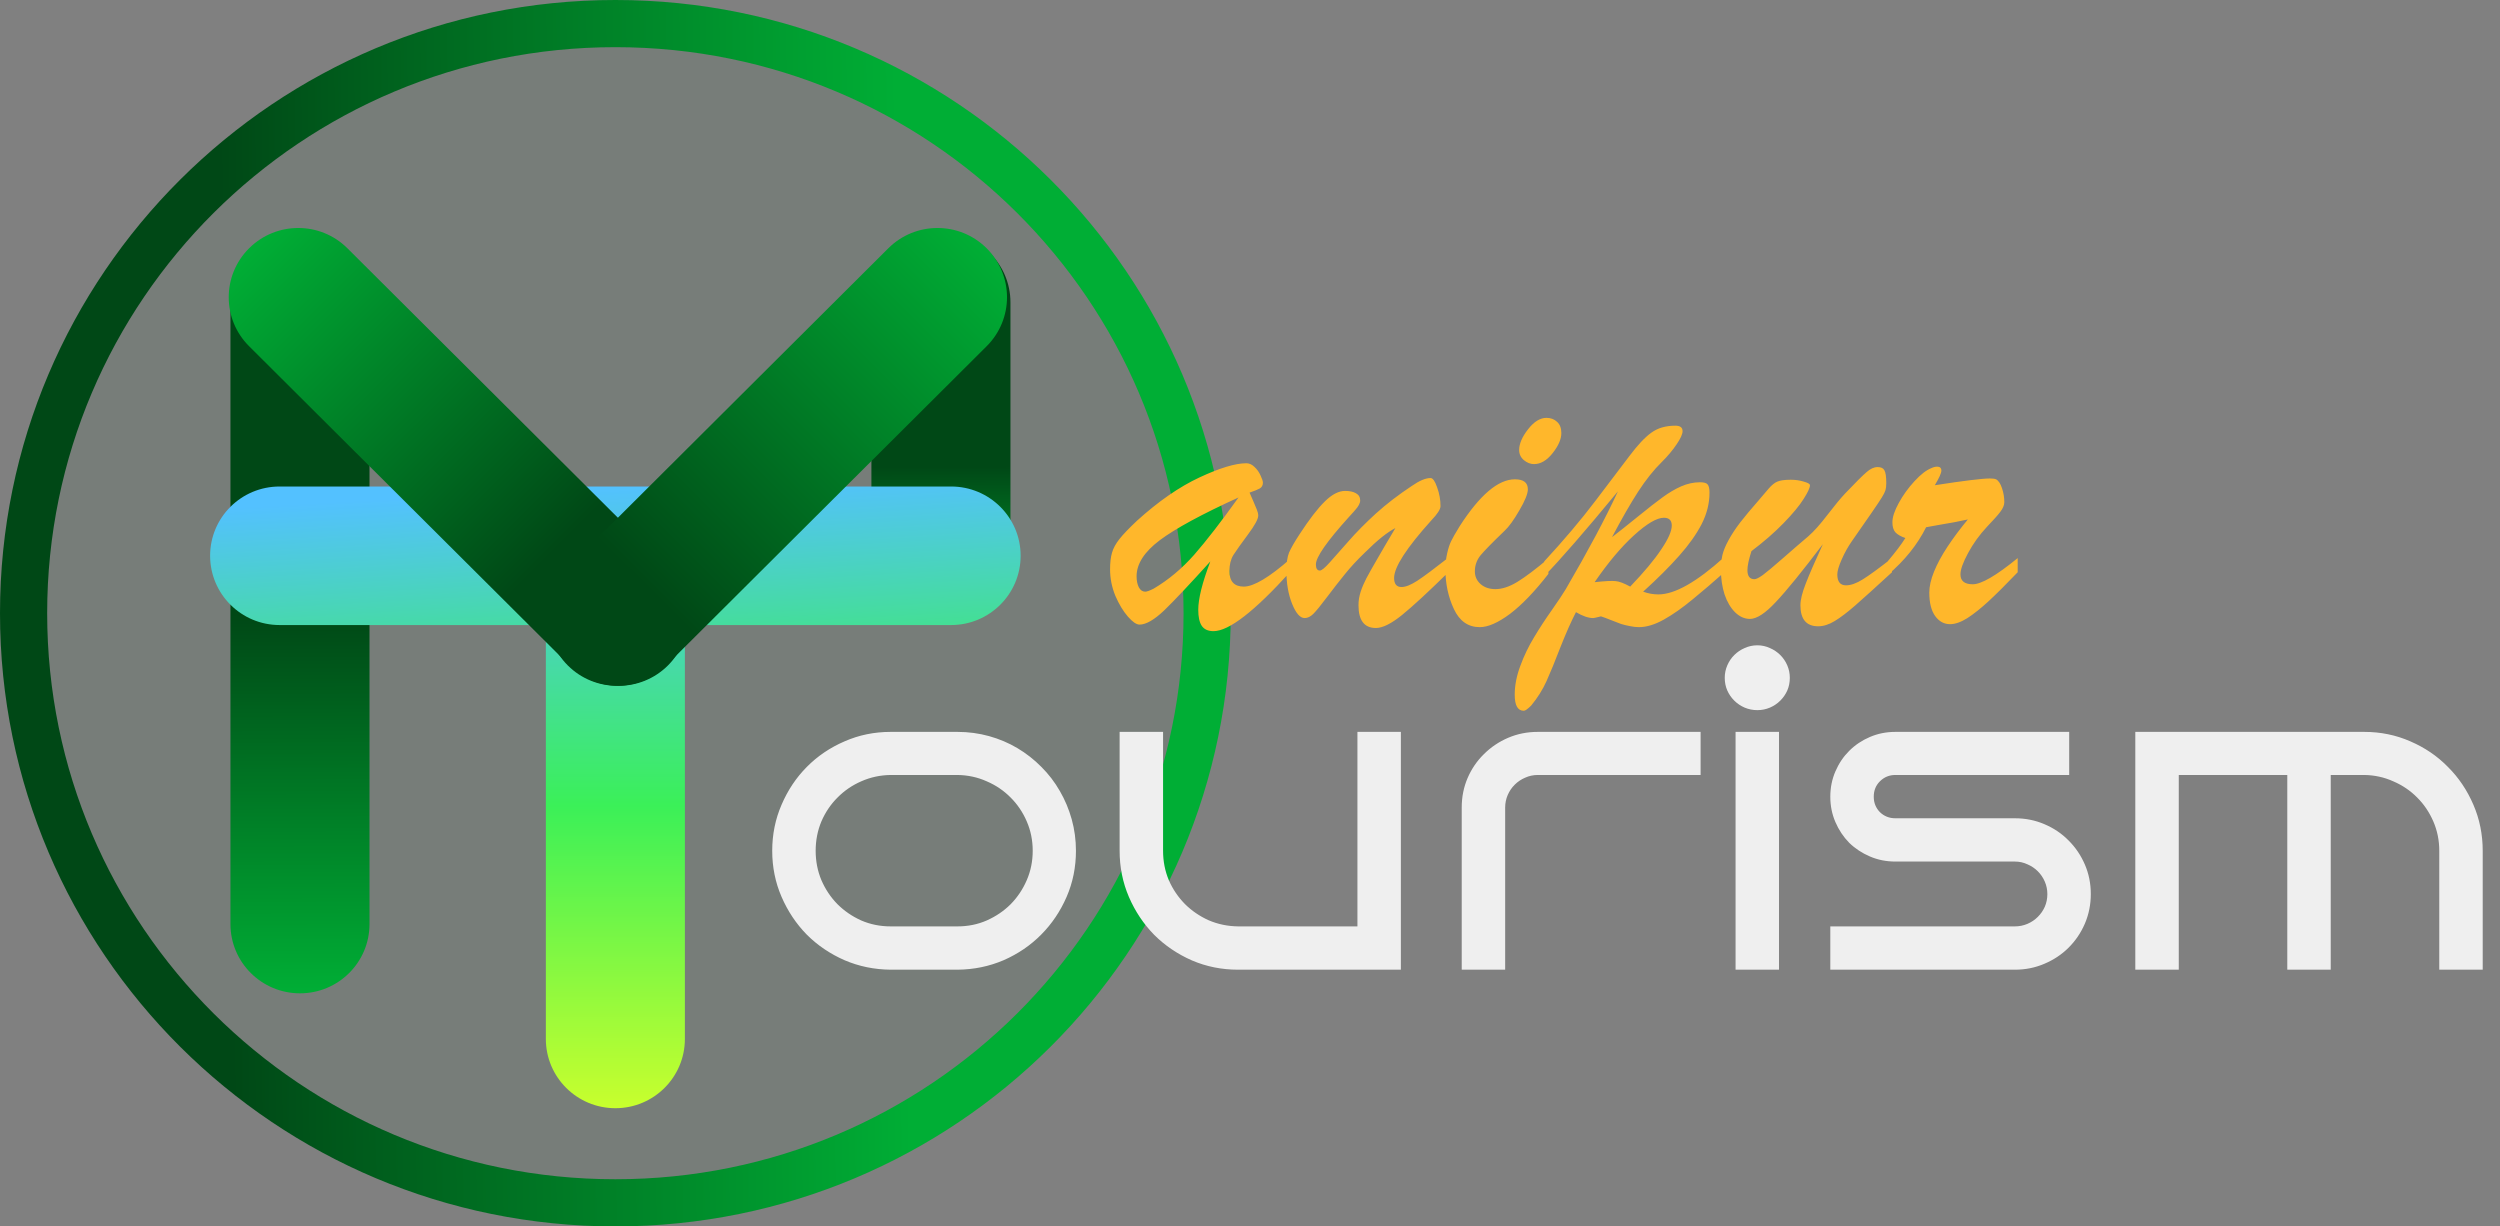 <svg width="106" height="52" viewBox="0 0 106 52" fill="none" xmlns="http://www.w3.org/2000/svg">
<rect x="0" y="0" width="106" height="52" fill="#808080" stroke="none"/>
<path d="M26.092 51C39.949 51 51.183 39.807 51.183 26C51.183 12.193 39.949 1 26.092 1C12.234 1 1 12.193 1 26C1 39.807 12.234 51 26.092 51Z" fill="#306A42" fill-opacity="0.1" stroke="url(#paint0_linear_88_43)" stroke-width="2"/>
<path d="M29.039 24.281C29.039 22.659 27.72 21.344 26.092 21.344C24.464 21.344 23.144 22.659 23.144 24.281V44.051C23.144 45.673 24.464 46.988 26.092 46.988C27.72 46.988 29.039 45.673 29.039 44.051V24.281Z" fill="url(#paint1_linear_88_43)"/>
<path d="M15.667 12.819C15.667 11.197 14.347 9.882 12.719 9.882C11.091 9.882 9.771 11.197 9.771 12.819V39.18C9.771 40.803 11.091 42.117 12.719 42.117C14.347 42.117 15.667 40.803 15.667 39.18V12.819Z" fill="url(#paint2_linear_88_43)"/>
<path d="M42.843 12.819C42.843 11.197 41.524 9.882 39.896 9.882C38.268 9.882 36.948 11.197 36.948 12.819V23.564C36.948 25.186 38.268 26.501 39.896 26.501C41.524 26.501 42.843 25.186 42.843 23.564V12.819Z" fill="url(#paint3_linear_88_43)"/>
<path d="M11.856 20.628C10.228 20.628 8.909 21.942 8.909 23.564C8.909 25.186 10.228 26.502 11.856 26.502L40.327 26.502C41.955 26.502 43.275 25.186 43.275 23.564C43.275 21.942 41.955 20.628 40.327 20.628H11.856Z" fill="url(#paint4_linear_88_43)"/>
<path d="M14.73 10.527C13.579 9.38 11.713 9.38 10.562 10.527C9.41 11.674 9.41 13.533 10.562 14.68L24.149 28.218C25.3 29.365 27.166 29.365 28.318 28.218C29.469 27.071 29.469 25.211 28.318 24.064L14.73 10.527Z" fill="url(#paint5_linear_88_43)"/>
<path d="M24.078 24.064C22.927 25.211 22.927 27.071 24.078 28.218C25.229 29.365 27.096 29.365 28.247 28.218L41.834 14.68C42.985 13.533 42.985 11.674 41.834 10.527C40.683 9.38 38.816 9.38 37.665 10.527L24.078 24.064Z" fill="url(#paint6_linear_88_43)"/>
<path d="M45.62 36.073C45.62 36.766 45.489 37.417 45.225 38.026C44.961 38.634 44.602 39.169 44.146 39.628C43.697 40.082 43.167 40.443 42.556 40.712C41.945 40.974 41.292 41.109 40.597 41.115H37.766C37.071 41.109 36.418 40.974 35.806 40.712C35.195 40.443 34.662 40.082 34.207 39.628C33.758 39.169 33.401 38.634 33.138 38.026C32.874 37.417 32.742 36.766 32.742 36.073C32.742 35.381 32.874 34.73 33.138 34.121C33.401 33.507 33.758 32.972 34.207 32.519C34.662 32.059 35.195 31.698 35.806 31.435C36.418 31.166 37.071 31.032 37.766 31.032H40.597C41.058 31.032 41.504 31.092 41.936 31.211C42.367 31.331 42.769 31.501 43.14 31.722C43.511 31.943 43.85 32.208 44.156 32.519C44.461 32.823 44.722 33.163 44.937 33.539C45.153 33.91 45.321 34.309 45.441 34.739C45.56 35.169 45.62 35.614 45.62 36.073ZM43.787 36.073C43.787 35.632 43.703 35.217 43.535 34.829C43.368 34.441 43.14 34.103 42.852 33.817C42.565 33.525 42.226 33.295 41.837 33.128C41.453 32.955 41.04 32.865 40.597 32.859H37.766C37.322 32.865 36.906 32.955 36.517 33.128C36.133 33.295 35.798 33.525 35.51 33.817C35.222 34.103 34.995 34.441 34.827 34.829C34.665 35.217 34.584 35.632 34.584 36.073C34.584 36.515 34.665 36.93 34.827 37.318C34.995 37.706 35.222 38.046 35.51 38.339C35.798 38.625 36.133 38.855 36.517 39.028C36.906 39.196 37.322 39.279 37.766 39.279H40.597C41.04 39.279 41.453 39.196 41.837 39.028C42.226 38.855 42.565 38.625 42.852 38.339C43.14 38.046 43.368 37.706 43.535 37.318C43.703 36.93 43.787 36.515 43.787 36.073ZM59.397 41.115H52.495C51.8 41.115 51.147 40.983 50.536 40.721C49.925 40.452 49.392 40.091 48.937 39.637C48.487 39.178 48.131 38.643 47.867 38.034C47.603 37.419 47.472 36.766 47.472 36.073V31.032H49.314V36.073C49.314 36.515 49.395 36.93 49.557 37.318C49.724 37.7 49.952 38.037 50.24 38.33C50.527 38.616 50.863 38.846 51.246 39.019C51.636 39.187 52.052 39.273 52.495 39.279H57.555V31.032H59.397V41.115ZM72.105 32.859H65.203C65.011 32.859 64.832 32.898 64.664 32.975C64.496 33.047 64.349 33.145 64.224 33.271C64.098 33.396 63.999 33.542 63.927 33.709C63.855 33.877 63.819 34.053 63.819 34.238V41.115H61.977V34.238C61.977 33.79 62.061 33.372 62.228 32.984C62.396 32.596 62.627 32.259 62.92 31.973C63.214 31.68 63.556 31.45 63.945 31.283C64.334 31.116 64.754 31.032 65.203 31.032H72.105V32.859ZM75.888 28.74C75.888 28.931 75.853 29.11 75.781 29.277C75.709 29.438 75.61 29.582 75.484 29.707C75.358 29.832 75.212 29.931 75.044 30.003C74.876 30.074 74.699 30.11 74.513 30.11C74.322 30.11 74.142 30.074 73.974 30.003C73.806 29.931 73.66 29.832 73.534 29.707C73.408 29.582 73.309 29.438 73.237 29.277C73.165 29.11 73.129 28.931 73.129 28.74C73.129 28.555 73.165 28.379 73.237 28.212C73.309 28.045 73.408 27.898 73.534 27.773C73.66 27.648 73.806 27.549 73.974 27.477C74.142 27.4 74.322 27.361 74.513 27.361C74.699 27.361 74.876 27.4 75.044 27.477C75.212 27.549 75.358 27.648 75.484 27.773C75.61 27.898 75.709 28.045 75.781 28.212C75.853 28.379 75.888 28.555 75.888 28.74ZM75.43 41.115H73.588V31.032H75.43V41.115ZM88.65 37.909C88.65 38.351 88.566 38.769 88.398 39.163C88.231 39.551 88 39.891 87.706 40.183C87.419 40.47 87.077 40.697 86.682 40.864C86.293 41.031 85.876 41.115 85.433 41.115H77.605V39.279H85.433C85.618 39.279 85.795 39.243 85.963 39.172C86.131 39.1 86.277 39.002 86.403 38.876C86.529 38.751 86.628 38.608 86.7 38.446C86.772 38.279 86.808 38.1 86.808 37.909C86.808 37.724 86.772 37.548 86.7 37.381C86.628 37.214 86.529 37.067 86.403 36.942C86.277 36.817 86.131 36.718 85.963 36.647C85.795 36.569 85.618 36.53 85.433 36.53H80.364C79.981 36.53 79.621 36.459 79.286 36.315C78.95 36.172 78.656 35.978 78.405 35.733C78.159 35.483 77.965 35.19 77.821 34.856C77.677 34.521 77.605 34.163 77.605 33.781C77.605 33.399 77.677 33.041 77.821 32.707C77.965 32.372 78.159 32.083 78.405 31.838C78.656 31.587 78.95 31.39 79.286 31.247C79.621 31.104 79.981 31.032 80.364 31.032H87.734V32.859H80.364C80.106 32.859 79.888 32.949 79.708 33.128C79.534 33.301 79.447 33.519 79.447 33.781C79.447 34.038 79.534 34.256 79.708 34.435C79.888 34.608 80.106 34.695 80.364 34.695H85.433C85.876 34.695 86.293 34.778 86.682 34.945C87.077 35.112 87.419 35.342 87.706 35.635C88 35.927 88.231 36.267 88.398 36.656C88.566 37.044 88.65 37.461 88.65 37.909ZM92.38 41.115H90.537V31.032H100.243C100.938 31.032 101.591 31.166 102.202 31.435C102.813 31.698 103.344 32.059 103.793 32.519C104.249 32.972 104.608 33.507 104.872 34.121C105.135 34.73 105.267 35.381 105.267 36.073V41.115H103.425V36.073C103.425 35.632 103.341 35.217 103.173 34.829C103.005 34.441 102.778 34.103 102.49 33.817C102.202 33.525 101.864 33.295 101.474 33.128C101.091 32.955 100.681 32.865 100.243 32.859H98.823V41.115H96.981V32.859H92.38V41.115Z" fill="#EFEFEF"/>
<path d="M48.209 22.078C49.119 21.254 50.003 20.642 50.86 20.242C51.717 19.843 52.379 19.642 52.846 19.642C52.972 19.642 53.089 19.696 53.196 19.804C53.304 19.905 53.388 20.025 53.448 20.162C53.514 20.299 53.547 20.401 53.547 20.466C53.547 20.574 53.505 20.654 53.421 20.708C53.337 20.756 53.19 20.815 52.981 20.887C53.023 20.983 53.077 21.105 53.142 21.254C53.208 21.404 53.259 21.526 53.295 21.621C53.331 21.711 53.349 21.791 53.349 21.863C53.349 22.006 53.203 22.275 52.909 22.669C52.621 23.057 52.417 23.343 52.298 23.529C52.184 23.714 52.127 23.941 52.127 24.209C52.127 24.651 52.331 24.872 52.738 24.872C53.157 24.872 53.814 24.481 54.706 23.699V24.245C53.19 25.922 52.106 26.761 51.453 26.761C51.219 26.761 51.051 26.683 50.95 26.528C50.854 26.379 50.806 26.155 50.806 25.857C50.806 25.385 50.977 24.702 51.318 23.806C50.443 24.773 49.793 25.463 49.368 25.875C48.943 26.28 48.592 26.483 48.316 26.483C48.185 26.483 48.02 26.37 47.822 26.143C47.624 25.916 47.448 25.624 47.292 25.266C47.142 24.901 47.067 24.525 47.067 24.137C47.067 23.857 47.094 23.624 47.148 23.439C47.202 23.248 47.307 23.054 47.463 22.857C47.618 22.66 47.867 22.4 48.209 22.078ZM52.513 21.093C50.956 21.803 49.844 22.406 49.179 22.902C48.52 23.397 48.191 23.908 48.191 24.433C48.191 24.624 48.224 24.782 48.289 24.907C48.355 25.027 48.445 25.087 48.559 25.087C48.625 25.087 48.742 25.045 48.91 24.961C49.539 24.591 50.114 24.11 50.635 23.52C51.156 22.923 51.782 22.114 52.513 21.093ZM60.692 22.06C59.637 23.23 59.11 24.045 59.11 24.505C59.11 24.761 59.215 24.89 59.424 24.89C59.598 24.89 59.823 24.8 60.098 24.621C60.38 24.436 60.817 24.11 61.41 23.645V24.263C60.56 25.099 59.907 25.701 59.451 26.072C58.996 26.442 58.625 26.627 58.337 26.627C57.846 26.627 57.6 26.304 57.6 25.66C57.6 25.469 57.63 25.281 57.69 25.096C57.75 24.91 57.831 24.719 57.933 24.523C58.041 24.32 58.202 24.033 58.418 23.663C58.633 23.287 58.882 22.863 59.164 22.391C58.822 22.564 58.394 22.908 57.879 23.421C57.543 23.744 57.258 24.051 57.025 24.343C56.791 24.63 56.54 24.952 56.27 25.311C56.006 25.663 55.812 25.901 55.686 26.027C55.566 26.146 55.443 26.206 55.317 26.206C55.126 26.206 54.949 26.006 54.787 25.606C54.625 25.206 54.544 24.74 54.544 24.209C54.544 23.881 54.58 23.624 54.652 23.439C54.73 23.254 54.88 22.991 55.102 22.651C55.515 22.018 55.871 21.556 56.171 21.263C56.471 20.965 56.758 20.815 57.034 20.815C57.226 20.815 57.378 20.848 57.492 20.914C57.612 20.98 57.672 21.081 57.672 21.218C57.672 21.278 57.654 21.341 57.618 21.407C57.582 21.472 57.54 21.532 57.492 21.586C57.45 21.639 57.358 21.744 57.214 21.899C56.267 22.944 55.794 23.621 55.794 23.931C55.794 24.105 55.85 24.191 55.964 24.191C56.036 24.191 56.174 24.078 56.378 23.851C56.587 23.618 56.854 23.317 57.178 22.947C57.507 22.57 57.894 22.179 58.337 21.774C58.786 21.368 59.296 20.977 59.865 20.601C60.182 20.38 60.446 20.269 60.656 20.269C60.752 20.269 60.844 20.401 60.934 20.663C61.03 20.926 61.078 21.192 61.078 21.46C61.078 21.591 60.949 21.791 60.692 22.06ZM65.041 19.678C64.891 19.678 64.748 19.622 64.61 19.508C64.478 19.395 64.412 19.252 64.412 19.078C64.412 18.816 64.538 18.523 64.79 18.201C65.041 17.878 65.302 17.717 65.571 17.717C65.751 17.717 65.901 17.774 66.021 17.887C66.141 17.995 66.201 18.153 66.201 18.362C66.201 18.619 66.078 18.902 65.832 19.213C65.587 19.523 65.323 19.678 65.041 19.678ZM65.652 23.681V24.334C65.071 25.081 64.529 25.645 64.026 26.027C63.522 26.403 63.094 26.591 62.741 26.591C62.249 26.591 61.884 26.334 61.644 25.821C61.404 25.308 61.285 24.746 61.285 24.137C61.285 23.905 61.309 23.684 61.357 23.475C61.404 23.26 61.461 23.084 61.527 22.947C61.593 22.809 61.716 22.594 61.896 22.302C62.747 20.983 63.525 20.323 64.232 20.323C64.598 20.323 64.781 20.463 64.781 20.744C64.781 20.935 64.661 21.233 64.421 21.639C64.188 22.045 63.978 22.335 63.792 22.508C63.271 23.009 62.929 23.358 62.767 23.555C62.612 23.752 62.534 23.976 62.534 24.227C62.534 24.442 62.615 24.621 62.776 24.764C62.938 24.907 63.148 24.979 63.406 24.979C63.687 24.979 63.996 24.878 64.331 24.675C64.673 24.466 65.113 24.134 65.652 23.681ZM65.473 24.433V23.806C66.311 22.899 67.033 22.045 67.639 21.245C68.25 20.445 68.732 19.81 69.085 19.338C69.439 18.866 69.75 18.535 70.02 18.344C70.29 18.147 70.628 18.049 71.035 18.049C71.239 18.049 71.341 18.126 71.341 18.281C71.341 18.407 71.257 18.592 71.09 18.837C70.928 19.081 70.718 19.332 70.46 19.589C70.119 19.923 69.783 20.344 69.454 20.851C69.13 21.353 68.762 21.994 68.349 22.776C68.672 22.526 69.043 22.23 69.463 21.89C69.888 21.544 70.233 21.275 70.496 21.084C70.766 20.887 71.03 20.732 71.287 20.619C71.551 20.505 71.814 20.448 72.078 20.448C72.246 20.448 72.354 20.478 72.401 20.538C72.456 20.598 72.483 20.714 72.483 20.887C72.483 21.341 72.372 21.785 72.15 22.221C71.928 22.651 71.611 23.099 71.197 23.564C70.784 24.03 70.275 24.538 69.669 25.087C69.879 25.164 70.095 25.203 70.317 25.203C71.012 25.203 71.943 24.675 73.112 23.618V24.263C72.656 24.669 72.21 25.051 71.773 25.409C71.341 25.767 70.934 26.054 70.55 26.269C70.167 26.483 69.813 26.591 69.49 26.591C69.37 26.591 69.241 26.576 69.103 26.546C68.972 26.522 68.849 26.492 68.735 26.457C68.621 26.415 68.474 26.358 68.295 26.287C68.115 26.215 67.977 26.164 67.881 26.134C67.689 26.182 67.582 26.206 67.558 26.206C67.348 26.206 67.102 26.122 66.821 25.955C66.623 26.337 66.404 26.83 66.165 27.433C65.931 28.041 65.733 28.525 65.571 28.883C65.41 29.241 65.194 29.585 64.924 29.913C64.775 30.062 64.67 30.137 64.61 30.137C64.352 30.137 64.224 29.91 64.224 29.456C64.224 29.062 64.304 28.65 64.466 28.221C64.622 27.797 64.817 27.394 65.05 27.012C65.278 26.63 65.53 26.245 65.805 25.857C66.081 25.463 66.275 25.17 66.389 24.979C67.336 23.355 68.073 21.974 68.6 20.834C67.222 22.505 66.18 23.705 65.473 24.433ZM69.121 24.872C69.715 24.251 70.155 23.723 70.442 23.287C70.736 22.851 70.883 22.517 70.883 22.284C70.883 22.063 70.772 21.953 70.55 21.953C70.251 21.953 69.828 22.2 69.283 22.696C68.744 23.185 68.187 23.848 67.612 24.684C68.055 24.636 68.352 24.621 68.501 24.639C68.651 24.651 68.858 24.728 69.121 24.872ZM77.29 23.072C76.422 24.218 75.76 25.033 75.304 25.516C74.855 26 74.487 26.242 74.199 26.242C73.971 26.242 73.762 26.149 73.57 25.964C73.378 25.773 73.228 25.519 73.121 25.203C73.019 24.881 72.968 24.538 72.968 24.173C72.968 23.934 72.989 23.72 73.031 23.529C73.079 23.338 73.165 23.129 73.291 22.902C73.417 22.669 73.582 22.418 73.786 22.15C73.995 21.881 74.25 21.577 74.549 21.236C74.729 21.027 74.879 20.851 74.999 20.708C75.125 20.565 75.244 20.469 75.358 20.421C75.478 20.368 75.67 20.341 75.933 20.341C76.125 20.341 76.308 20.368 76.482 20.421C76.656 20.469 76.742 20.52 76.742 20.574C76.742 20.681 76.653 20.875 76.473 21.156C76.299 21.436 76.014 21.78 75.619 22.186C75.23 22.585 74.777 22.979 74.262 23.367C74.148 23.72 74.091 23.988 74.091 24.173C74.091 24.43 74.19 24.558 74.388 24.558C74.46 24.558 74.579 24.499 74.747 24.379C74.915 24.254 75.197 24.018 75.592 23.672C75.993 23.32 76.353 23.009 76.67 22.741C76.904 22.538 77.174 22.236 77.479 21.836C77.791 21.43 78.043 21.126 78.234 20.923C78.677 20.457 78.98 20.156 79.142 20.019C79.303 19.875 79.459 19.804 79.609 19.804C79.753 19.804 79.849 19.848 79.897 19.938C79.951 20.027 79.978 20.209 79.978 20.484C79.978 20.61 79.966 20.711 79.942 20.789C79.918 20.866 79.867 20.968 79.789 21.093C79.717 21.212 79.567 21.436 79.34 21.765C79.112 22.093 78.842 22.481 78.531 22.929C78.363 23.167 78.216 23.43 78.09 23.716C77.965 23.997 77.902 24.209 77.902 24.352C77.902 24.663 78.025 24.818 78.27 24.818C78.474 24.818 78.71 24.735 78.98 24.567C79.25 24.4 79.663 24.099 80.22 23.663V24.263C79.519 24.907 79.001 25.376 78.665 25.669C78.33 25.961 78.04 26.182 77.794 26.331C77.548 26.48 77.314 26.555 77.093 26.555C76.59 26.555 76.338 26.257 76.338 25.66C76.338 25.433 76.413 25.128 76.563 24.746C76.712 24.358 76.955 23.8 77.29 23.072ZM80.049 24.37V23.788C80.373 23.406 80.619 23.081 80.787 22.812C80.595 22.747 80.454 22.666 80.364 22.57C80.28 22.475 80.238 22.332 80.238 22.141C80.238 21.926 80.328 21.654 80.508 21.326C80.688 20.997 80.909 20.69 81.173 20.404C81.436 20.117 81.676 19.932 81.892 19.848C81.976 19.807 82.057 19.786 82.135 19.786C82.254 19.786 82.314 19.843 82.314 19.956C82.314 20.057 82.221 20.263 82.036 20.574C83.27 20.383 84.049 20.287 84.372 20.287C84.498 20.287 84.585 20.299 84.633 20.323C84.735 20.377 84.819 20.502 84.885 20.699C84.95 20.896 84.983 21.093 84.983 21.29C84.983 21.415 84.927 21.553 84.813 21.702C84.705 21.845 84.516 22.057 84.246 22.338C83.929 22.678 83.662 23.048 83.447 23.448C83.231 23.848 83.123 24.149 83.123 24.352C83.123 24.633 83.297 24.773 83.644 24.773C84.01 24.773 84.645 24.403 85.55 23.663V24.263C85.052 24.782 84.642 25.191 84.318 25.49C83.995 25.788 83.695 26.027 83.42 26.206C83.144 26.379 82.898 26.465 82.683 26.465C82.431 26.465 82.221 26.352 82.054 26.125C81.886 25.892 81.802 25.558 81.802 25.122C81.802 24.866 81.868 24.573 82 24.245C82.132 23.916 82.323 23.561 82.575 23.179C82.832 22.791 83.12 22.406 83.438 22.024C83.27 22.06 83.081 22.099 82.871 22.141C82.662 22.176 82.44 22.215 82.206 22.257C81.973 22.299 81.793 22.332 81.667 22.355C81.296 23.096 80.757 23.767 80.049 24.37Z" fill="#FFB72B"/>
<defs>
<linearGradient id="paint0_linear_88_43" x1="0.856" y1="24.352" x2="51.327" y2="23.631" gradientUnits="userSpaceOnUse">
<stop offset="0.172" stop-color="#004816"/>
<stop offset="0.742" stop-color="#00AE35"/>
</linearGradient>
<linearGradient id="paint1_linear_88_43" x1="26.092" y1="21.344" x2="26.092" y2="46.988" gradientUnits="userSpaceOnUse">
<stop stop-color="#53C1FF"/>
<stop offset="0.5" stop-color="#3BF058"/>
<stop offset="1" stop-color="#C8FF2D"/>
</linearGradient>
<linearGradient id="paint2_linear_88_43" x1="12.647" y1="25.069" x2="12.719" y2="42.117" gradientUnits="userSpaceOnUse">
<stop offset="0.057" stop-color="#004816"/>
<stop offset="1" stop-color="#00AE35"/>
</linearGradient>
<linearGradient id="paint3_linear_88_43" x1="39.824" y1="17.712" x2="39.843" y2="26.502" gradientUnits="userSpaceOnUse">
<stop offset="0.237" stop-color="#004816"/>
<stop offset="1" stop-color="#00AE35"/>
</linearGradient>
<linearGradient id="paint4_linear_88_43" x1="26.092" y1="20.628" x2="26.663" y2="31.086" gradientUnits="userSpaceOnUse">
<stop stop-color="#53C1FF"/>
<stop offset="1" stop-color="#3BF058"/>
</linearGradient>
<linearGradient id="paint5_linear_88_43" x1="10.562" y1="10.527" x2="28.253" y2="28.283" gradientUnits="userSpaceOnUse">
<stop stop-color="#00AE35"/>
<stop offset="0.727" stop-color="#004816"/>
</linearGradient>
<linearGradient id="paint6_linear_88_43" x1="24.078" y1="28.218" x2="41.769" y2="10.462" gradientUnits="userSpaceOnUse">
<stop offset="0.187" stop-color="#004816"/>
<stop offset="1" stop-color="#00AE35"/>
</linearGradient>
</defs>
</svg>
